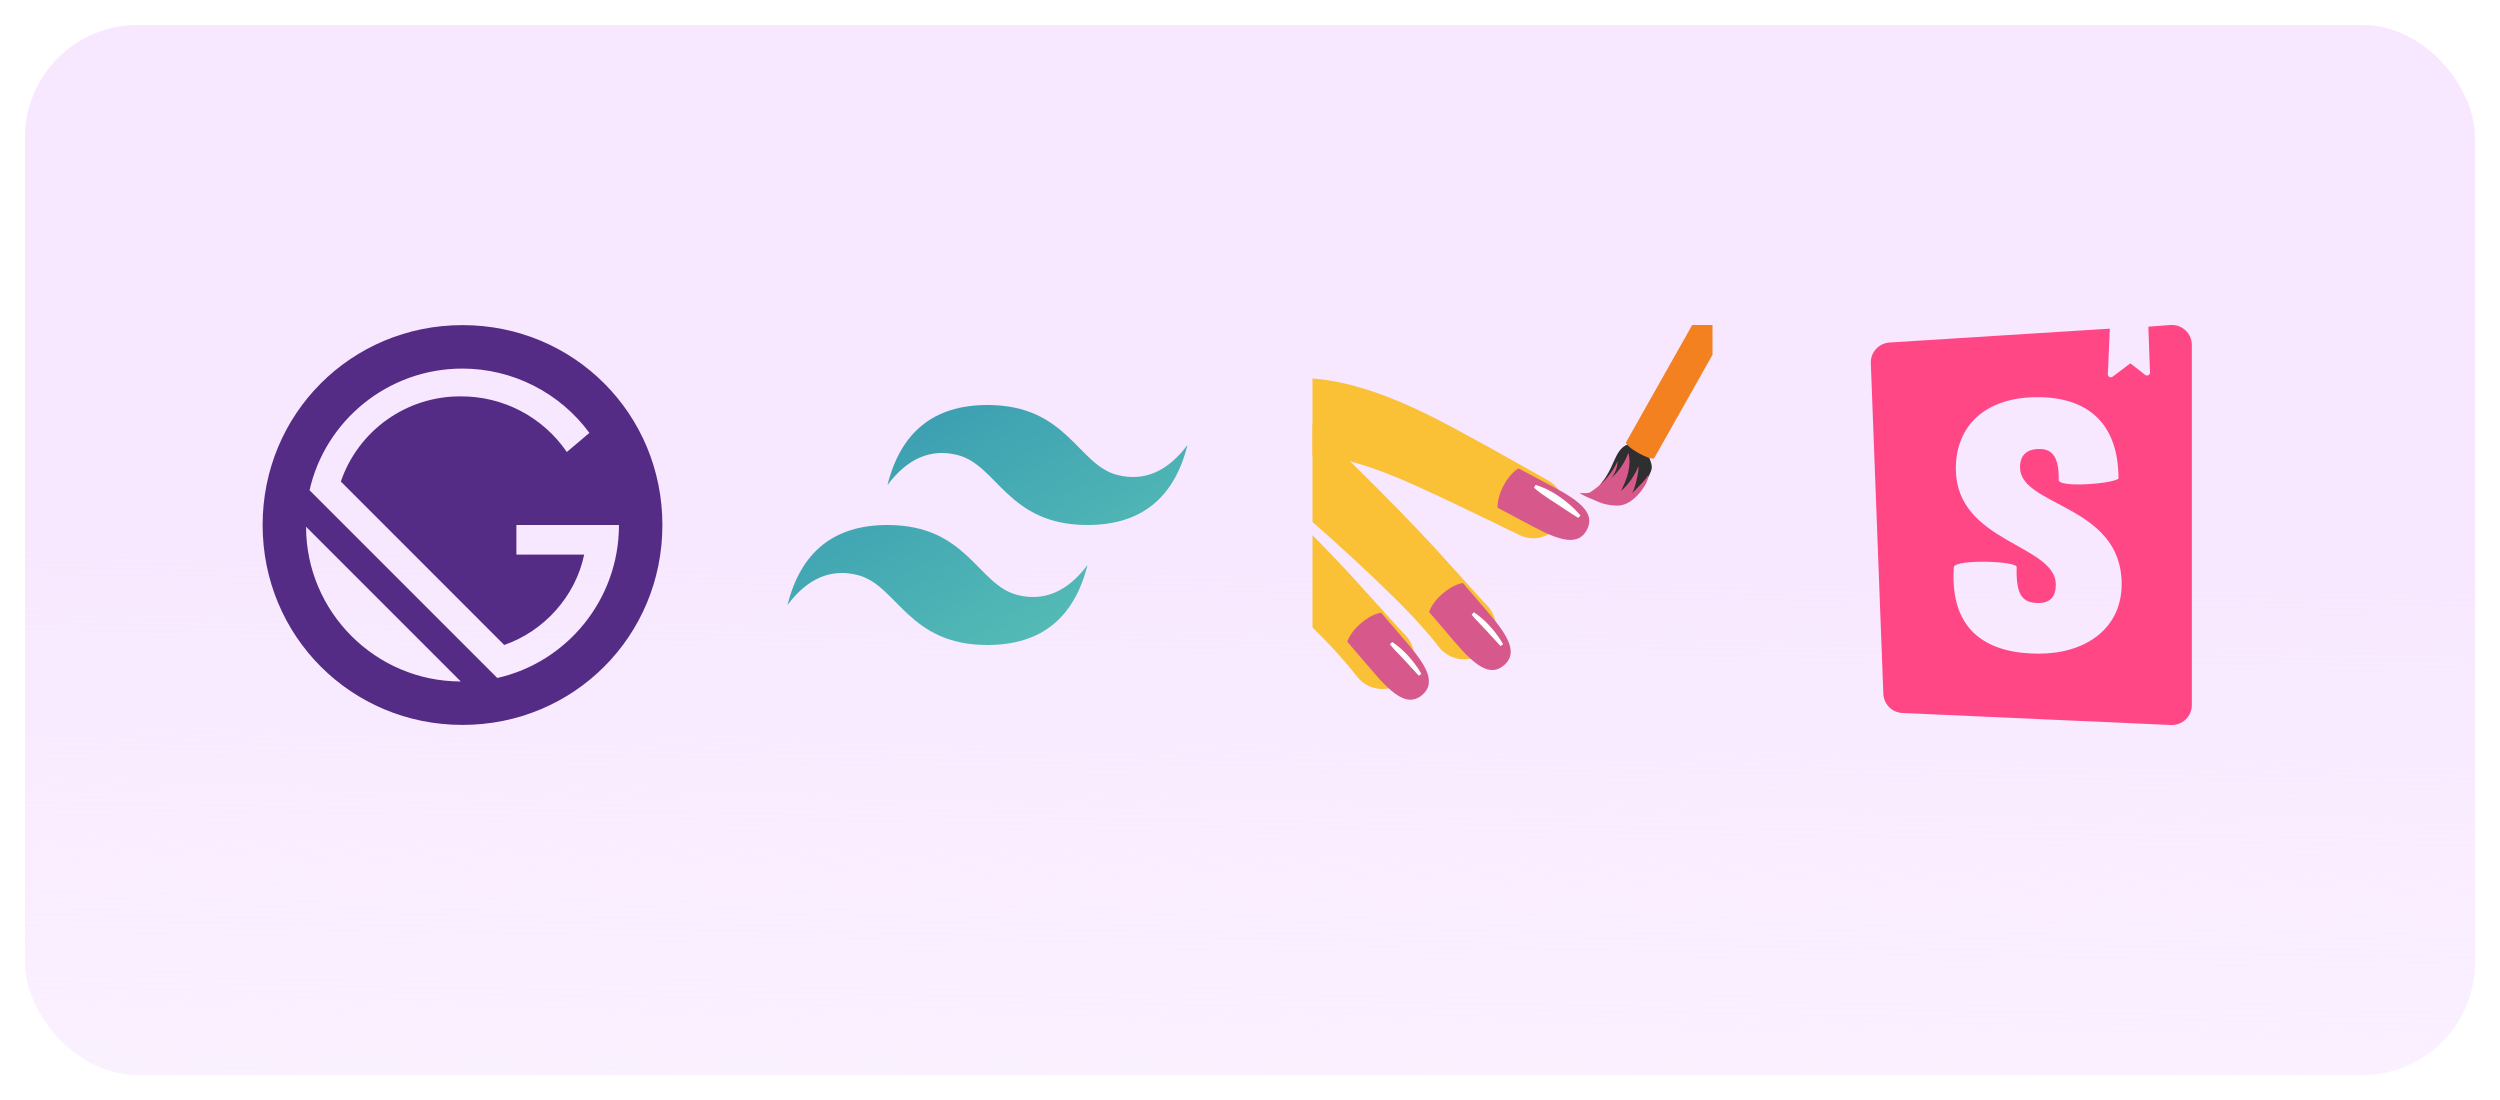 <svg width="400" height="176" viewBox="0 0 400 176" fill="none" xmlns="http://www.w3.org/2000/svg">
<g filter="url(#filter0_d)">
<rect x="4" width="392" height="168" rx="18" fill="url(#paint0_linear)"/>
</g>
<path d="M74.003 52.019C56.203 52.019 42.019 66.203 42.019 84C42.019 101.797 56.203 115.987 74 115.987C91.797 115.987 105.984 101.803 105.984 84.003C105.984 66.203 91.803 52.019 74.003 52.019ZM48.971 84.28L73.725 109.035C60.096 109.035 48.971 97.909 48.971 84.28V84.28ZM79.565 108.477L49.528 78.44C52.027 67.315 62.043 58.971 74 58.971C77.954 58.978 81.85 59.914 85.377 61.702C88.903 63.489 91.961 66.079 94.304 69.264L90.691 72.32C88.806 69.562 86.274 67.309 83.316 65.757C80.359 64.206 77.065 63.404 73.725 63.421C69.502 63.394 65.376 64.695 61.932 67.141C58.488 69.586 55.9 73.052 54.533 77.048L80.677 103.195C87.077 100.968 92.08 95.408 93.472 88.731H82.624V84.003H99.035C99.035 95.963 90.691 105.976 79.565 108.477V108.477Z" fill="#542C85"/>
<g clip-path="url(#clip0)">
<path d="M337.573 52.64L337.253 59.867C337.249 59.958 337.272 60.049 337.318 60.128C337.364 60.207 337.431 60.271 337.512 60.313C337.594 60.355 337.685 60.373 337.776 60.365C337.867 60.357 337.954 60.323 338.027 60.267L340.853 58.133L343.253 60C343.324 60.047 343.406 60.075 343.49 60.08C343.575 60.086 343.659 60.069 343.735 60.031C343.811 59.993 343.876 59.935 343.922 59.864C343.969 59.793 343.996 59.711 344 59.627L343.733 52.267L347.28 52C347.718 51.971 348.157 52.032 348.57 52.179C348.983 52.327 349.362 52.558 349.682 52.858C350.002 53.158 350.257 53.521 350.431 53.924C350.605 54.327 350.694 54.761 350.693 55.2V112.8C350.694 113.234 350.606 113.664 350.435 114.063C350.265 114.462 350.015 114.822 349.7 115.121C349.386 115.421 349.014 115.653 348.607 115.804C348.2 115.955 347.767 116.022 347.333 116L304.4 114.08C303.593 114.047 302.828 113.709 302.259 113.136C301.69 112.562 301.36 111.794 301.333 110.987L299.333 58.187C299.308 57.766 299.366 57.345 299.504 56.947C299.642 56.549 299.857 56.182 300.137 55.868C300.417 55.553 300.756 55.297 301.135 55.114C301.515 54.93 301.926 54.824 302.347 54.8L337.547 52.587L337.573 52.64V52.64ZM329.387 76.8C329.387 78.053 337.813 77.44 338.96 76.587C338.96 68.053 334.373 63.547 326 63.547C317.6 63.547 312.933 68.133 312.933 74.987C312.933 86.853 328.933 87.067 328.933 93.547C328.933 95.413 328.08 96.48 326.133 96.48C323.573 96.48 322.533 95.173 322.667 90.72C322.667 89.76 312.933 89.44 312.613 90.72C311.893 101.467 318.56 104.587 326.213 104.587C333.653 104.587 339.467 100.613 339.467 93.44C339.467 80.72 323.2 81.067 323.2 74.773C323.2 72.187 325.12 71.84 326.213 71.84C327.413 71.84 329.547 72.027 329.387 76.827V76.8Z" fill="#FF4785"/>
</g>
<path fill-rule="evenodd" clip-rule="evenodd" d="M142 77.6C144.133 69.067 149.467 64.8 158 64.8C170.8 64.8 172.4 74.4 178.8 76C183.067 77.067 186.8 75.467 190 71.2C187.867 79.733 182.533 84 174 84C161.2 84 159.6 74.4 153.2 72.8C148.933 71.733 145.2 73.333 142 77.6ZM126 96.8C128.133 88.267 133.467 84 142 84C154.8 84 156.4 93.6 162.8 95.2C167.067 96.267 170.8 94.667 174 90.4C171.867 98.933 166.533 103.2 158 103.2C145.2 103.2 143.6 93.6 137.2 92C132.933 90.933 129.2 92.533 126 96.8Z" fill="url(#paint1_linear)"/>
<g clip-path="url(#clip1)">
<path d="M217.135 108.265C217.135 108.265 217.015 108.11 216.795 107.825C216.565 107.545 216.23 107.13 215.805 106.605C215.38 106.115 214.86 105.515 214.265 104.83C213.66 104.155 212.95 103.39 212.165 102.58C211.38 101.765 210.51 100.9 209.585 99.985C208.66 99.07 207.675 98.115 206.64 97.135C204.58 95.175 202.34 93.11 200.07 91.065C197.8 89.02 195.48 87.01 193.3 85.115C192.205 84.17 191.15 83.255 190.145 82.385C189.645 81.96 189.165 81.545 188.695 81.14C188.25 80.765 187.855 80.445 187.505 80.185C186.795 79.655 186.3 79.375 185.88 79.195C185.465 79.015 185.06 78.9 184.735 78.835C184.41 78.765 184.15 78.74 183.98 78.73C183.805 78.715 183.715 78.715 183.715 78.715C180.255 78.705 177.455 75.89 177.465 72.43C177.475 68.97 180.29 66.17 183.75 66.18C183.97 66.18 184.185 66.19 184.395 66.215L184.98 66.28C184.98 66.28 185.275 66.31 185.82 66.405C186.365 66.5 187.155 66.66 188.13 66.965C189.11 67.27 190.26 67.715 191.515 68.41C192.77 69.095 194.035 70.03 195.115 70.98C195.655 71.455 196.17 71.94 196.645 72.405C197.1 72.85 197.565 73.31 198.05 73.78C199.005 74.715 200.01 75.695 201.05 76.715C202.09 77.74 203.165 78.8 204.26 79.875C205.35 80.96 206.46 82.065 207.565 83.17C209.78 85.385 211.98 87.635 214.015 89.78C215.035 90.85 216.01 91.9 216.925 92.905C217.84 93.915 218.7 94.87 219.5 95.75C221.105 97.525 222.445 99.005 223.38 100.045C223.84 100.54 224.2 100.93 224.45 101.2C224.7 101.46 224.835 101.6 224.835 101.6C226.785 103.63 226.725 106.855 224.695 108.81C222.665 110.765 219.44 110.7 217.485 108.67C217.36 108.54 217.24 108.405 217.135 108.265Z" fill="#FAC036"/>
<path d="M243.185 85.635C243.185 85.635 240.77 84.465 237.14 82.715C236.235 82.275 235.25 81.805 234.215 81.3C233.955 81.175 233.69 81.045 233.425 80.92C233.175 80.805 232.925 80.685 232.67 80.565C232.12 80.305 231.555 80.04 230.985 79.77C228.71 78.7 226.34 77.59 224 76.605C221.66 75.62 219.35 74.765 217.195 74.14C216.11 73.825 215.085 73.565 214.105 73.355C213.17 73.16 212.26 73.015 211.455 72.925C209.835 72.745 208.55 72.755 207.685 72.825C207.25 72.855 206.915 72.895 206.69 72.925C206.465 72.955 206.345 72.97 206.345 72.97L206.26 72.98C202.835 73.44 199.69 71.035 199.23 67.61C198.77 64.185 201.175 61.04 204.6 60.58C204.725 60.565 204.87 60.55 205 60.54C205 60.54 205.215 60.525 205.615 60.495C206.015 60.47 206.605 60.44 207.34 60.44C208.82 60.43 210.9 60.555 213.26 60.975C214.445 61.185 215.675 61.46 216.98 61.825C218.235 62.175 219.545 62.595 220.85 63.065C223.475 64.01 226.135 65.195 228.67 66.455C231.205 67.715 233.62 69.035 235.83 70.245C236.38 70.545 236.92 70.84 237.445 71.13C237.73 71.285 238.01 71.44 238.29 71.59C238.55 71.735 238.805 71.88 239.055 72.02C240.06 72.585 241.01 73.12 241.89 73.61C245.4 75.58 247.74 76.895 247.74 76.895C250.11 78.225 250.955 81.23 249.625 83.605C248.345 85.89 245.505 86.75 243.185 85.635Z" fill="#FAC036"/>
<path d="M242.975 74.95L248.61 77.945C252.86 80.205 255.285 82.165 253.895 84.79C252.51 87.395 249.575 86.53 245.265 84.24C243.625 83.37 242.65 82.85 239.63 81.245C239.63 81.245 239.46 79.78 240.56 77.705C241.71 75.54 242.975 74.95 242.975 74.95Z" fill="#D7598B"/>
<path d="M220.995 98.04L225.145 102.89C228.275 106.545 229.815 109.26 227.555 111.195C225.315 113.11 222.895 111.235 219.725 107.525C218.52 106.115 217.8 105.275 215.575 102.675C215.575 102.675 215.95 101.25 217.74 99.72C219.605 98.125 220.995 98.04 220.995 98.04Z" fill="#D7598B"/>
<path d="M264.285 74.83C264.305 74.505 264.22 74.185 264.12 73.88C263.86 73.085 263.475 72.31 262.855 71.75C262.235 71.19 261.355 70.87 260.545 71.085C259.36 71.395 258.725 72.655 258.23 73.775C257.715 74.945 257.175 76.13 256.355 77.11C255.535 78.09 255.55 79.28 254.275 79.38C255.335 79.92 255.55 79.505 256.61 80.045C256.99 80.24 257.375 80.435 257.79 80.55C259.255 80.96 260.235 80.62 261.31 79.535C262.38 78.455 263.335 77.23 263.965 75.845C264.11 75.525 264.26 75.185 264.285 74.83Z" fill="#2F2F2F"/>
<path d="M252.745 78.845C253.145 78.935 254.135 78.965 254.475 78.74C256.325 77.505 257.935 75.82 258.81 73.775C258.8 74.785 258.41 75.79 257.735 76.545C259 75.45 259.975 74.025 260.54 72.45C261.085 74.505 260.325 76.68 259.345 78.565C260.585 77.48 261.56 76.095 262.16 74.56C262.25 75.485 261.525 78.51 261.09 78.975C261.755 78.275 263.86 76.22 263.71 75.92C263.96 76.98 261.99 79.945 260 80.66C259.585 80.81 259.15 80.915 258.715 80.9C257.59 80.865 256.505 80.675 255.49 80.19C254.75 79.83 253.165 79.315 252.745 78.845Z" fill="#D7598B"/>
<path d="M274 51.495C275.245 52.2 276.135 52.985 275.985 53.25L264.685 73.285C264.535 73.55 263.405 73.195 262.16 72.495C260.915 71.795 260.03 71.01 260.18 70.745L271.48 50.71C271.625 50.44 272.755 50.79 274 51.495Z" fill="#F48120"/>
<path d="M245.69 77.585C245.69 77.585 245.825 77.62 246.055 77.7C246.17 77.735 246.305 77.79 246.465 77.85C246.62 77.905 246.8 77.99 246.975 78.055C247.35 78.21 247.795 78.425 248.24 78.675C248.69 78.93 249.155 79.22 249.605 79.54C250.06 79.85 250.49 80.19 250.89 80.515C251.285 80.845 251.64 81.17 251.935 81.46C252.525 82.04 252.865 82.48 252.865 82.48L252.535 82.86C252.535 82.86 252.06 82.585 251.385 82.145C250.715 81.705 249.82 81.12 248.93 80.535C248.48 80.245 248.04 79.955 247.625 79.68C247.21 79.4 246.835 79.135 246.5 78.895C246.32 78.76 246.18 78.66 246.05 78.55C245.92 78.445 245.805 78.355 245.72 78.275C245.54 78.12 245.44 78.02 245.44 78.02L245.69 77.585Z" fill="white"/>
<path d="M222.745 102.715C222.745 102.715 222.835 102.775 222.995 102.885C223.07 102.94 223.165 103.01 223.27 103.085C223.375 103.165 223.49 103.255 223.615 103.35C224.13 103.75 224.78 104.345 225.36 105C225.95 105.65 226.485 106.345 226.845 106.89C227.205 107.44 227.415 107.825 227.415 107.825L227.01 108.12C227.01 108.12 226.72 107.805 226.285 107.33C225.855 106.855 225.285 106.225 224.705 105.61C224.12 104.995 223.535 104.375 223.095 103.915C222.975 103.785 222.885 103.685 222.795 103.58C222.71 103.48 222.635 103.39 222.575 103.32C222.455 103.17 222.39 103.085 222.39 103.085L222.745 102.715Z" fill="white"/>
<path d="M230.22 103.515C230.22 103.515 230.1 103.36 229.88 103.075C229.65 102.795 229.315 102.38 228.89 101.855C228.465 101.365 227.945 100.765 227.35 100.08C226.745 99.405 226.035 98.64 225.25 97.83C224.465 97.015 223.595 96.15 222.67 95.235C221.745 94.32 220.76 93.365 219.725 92.385C217.665 90.425 215.425 88.36 213.155 86.315C210.885 84.27 208.565 82.26 206.385 80.365C205.29 79.42 204.235 78.505 203.23 77.635C202.73 77.21 202.25 76.795 201.78 76.39C201.335 76.015 200.94 75.695 200.59 75.435C199.88 74.905 199.385 74.625 198.965 74.445C198.55 74.265 198.145 74.15 197.82 74.085C197.495 74.015 197.235 73.99 197.065 73.98C196.89 73.965 196.8 73.965 196.8 73.965C193.34 73.955 190.54 71.14 190.55 67.68C190.56 64.22 193.375 61.42 196.835 61.43C197.055 61.43 197.27 61.44 197.48 61.465L198.065 61.53C198.065 61.53 198.36 61.56 198.905 61.655C199.45 61.75 200.24 61.91 201.215 62.215C202.195 62.52 203.345 62.965 204.6 63.66C205.855 64.345 207.12 65.28 208.2 66.23C208.74 66.705 209.255 67.19 209.73 67.655C210.185 68.1 210.65 68.56 211.135 69.03C212.09 69.965 213.095 70.945 214.135 71.965C215.175 72.99 216.25 74.05 217.345 75.125C218.435 76.21 219.545 77.315 220.65 78.42C222.865 80.635 225.065 82.885 227.1 85.03C228.12 86.1 229.095 87.15 230.01 88.155C230.925 89.165 231.785 90.12 232.585 91C234.19 92.775 235.53 94.255 236.465 95.295C236.925 95.79 237.285 96.18 237.535 96.45C237.785 96.71 237.92 96.85 237.92 96.85C239.87 98.88 239.81 102.105 237.78 104.06C235.75 106.015 232.525 105.95 230.57 103.92C230.445 103.79 230.325 103.655 230.22 103.515Z" fill="#FAC036"/>
<path d="M234.08 93.29L238.23 98.14C241.36 101.795 242.9 104.51 240.64 106.445C238.4 108.36 235.98 106.485 232.81 102.775C231.605 101.365 230.885 100.525 228.66 97.925C228.66 97.925 229.035 96.5 230.825 94.97C232.69 93.375 234.08 93.29 234.08 93.29Z" fill="#D7598B"/>
<path d="M235.825 97.965C235.825 97.965 235.915 98.025 236.075 98.135C236.15 98.19 236.245 98.26 236.35 98.335C236.455 98.415 236.57 98.505 236.695 98.6C237.21 99 237.86 99.595 238.44 100.25C239.03 100.9 239.565 101.595 239.925 102.14C240.285 102.69 240.495 103.075 240.495 103.075L240.09 103.37C240.09 103.37 239.8 103.055 239.365 102.58C238.935 102.105 238.365 101.475 237.785 100.86C237.2 100.245 236.615 99.625 236.175 99.165C236.055 99.035 235.965 98.935 235.875 98.83C235.79 98.73 235.715 98.64 235.655 98.57C235.535 98.42 235.47 98.335 235.47 98.335L235.825 97.965Z" fill="white"/>
</g>
<defs>
<filter id="filter0_d" x="0" y="0" width="400" height="176" filterUnits="userSpaceOnUse" color-interpolation-filters="sRGB">
<feFlood flood-opacity="0" result="BackgroundImageFix"/>
<feColorMatrix in="SourceAlpha" type="matrix" values="0 0 0 0 0 0 0 0 0 0 0 0 0 0 0 0 0 0 127 0"/>
<feOffset dy="4"/>
<feGaussianBlur stdDeviation="2"/>
<feColorMatrix type="matrix" values="0 0 0 0 0 0 0 0 0 0 0 0 0 0 0 0 0 0 0.25 0"/>
<feBlend mode="normal" in2="BackgroundImageFix" result="effect1_dropShadow"/>
<feBlend mode="normal" in="SourceGraphic" in2="effect1_dropShadow" result="shape"/>
</filter>
<linearGradient id="paint0_linear" x1="114.5" y1="74" x2="111" y2="302" gradientUnits="userSpaceOnUse">
<stop stop-color="#F7E7FF"/>
<stop offset="1" stop-color="#F7E7FF" stop-opacity="0"/>
</linearGradient>
<linearGradient id="paint1_linear" x1="126" y1="30.667" x2="190" y2="137.333" gradientUnits="userSpaceOnUse">
<stop stop-color="#2383AE"/>
<stop offset="1" stop-color="#6DD7B9"/>
</linearGradient>
<clipPath id="clip0">
<rect width="64" height="64" fill="white" transform="translate(294 52)"/>
</clipPath>
<clipPath id="clip1">
<rect width="64" height="64" fill="white" transform="translate(210 52)"/>
</clipPath>
</defs>
</svg>
